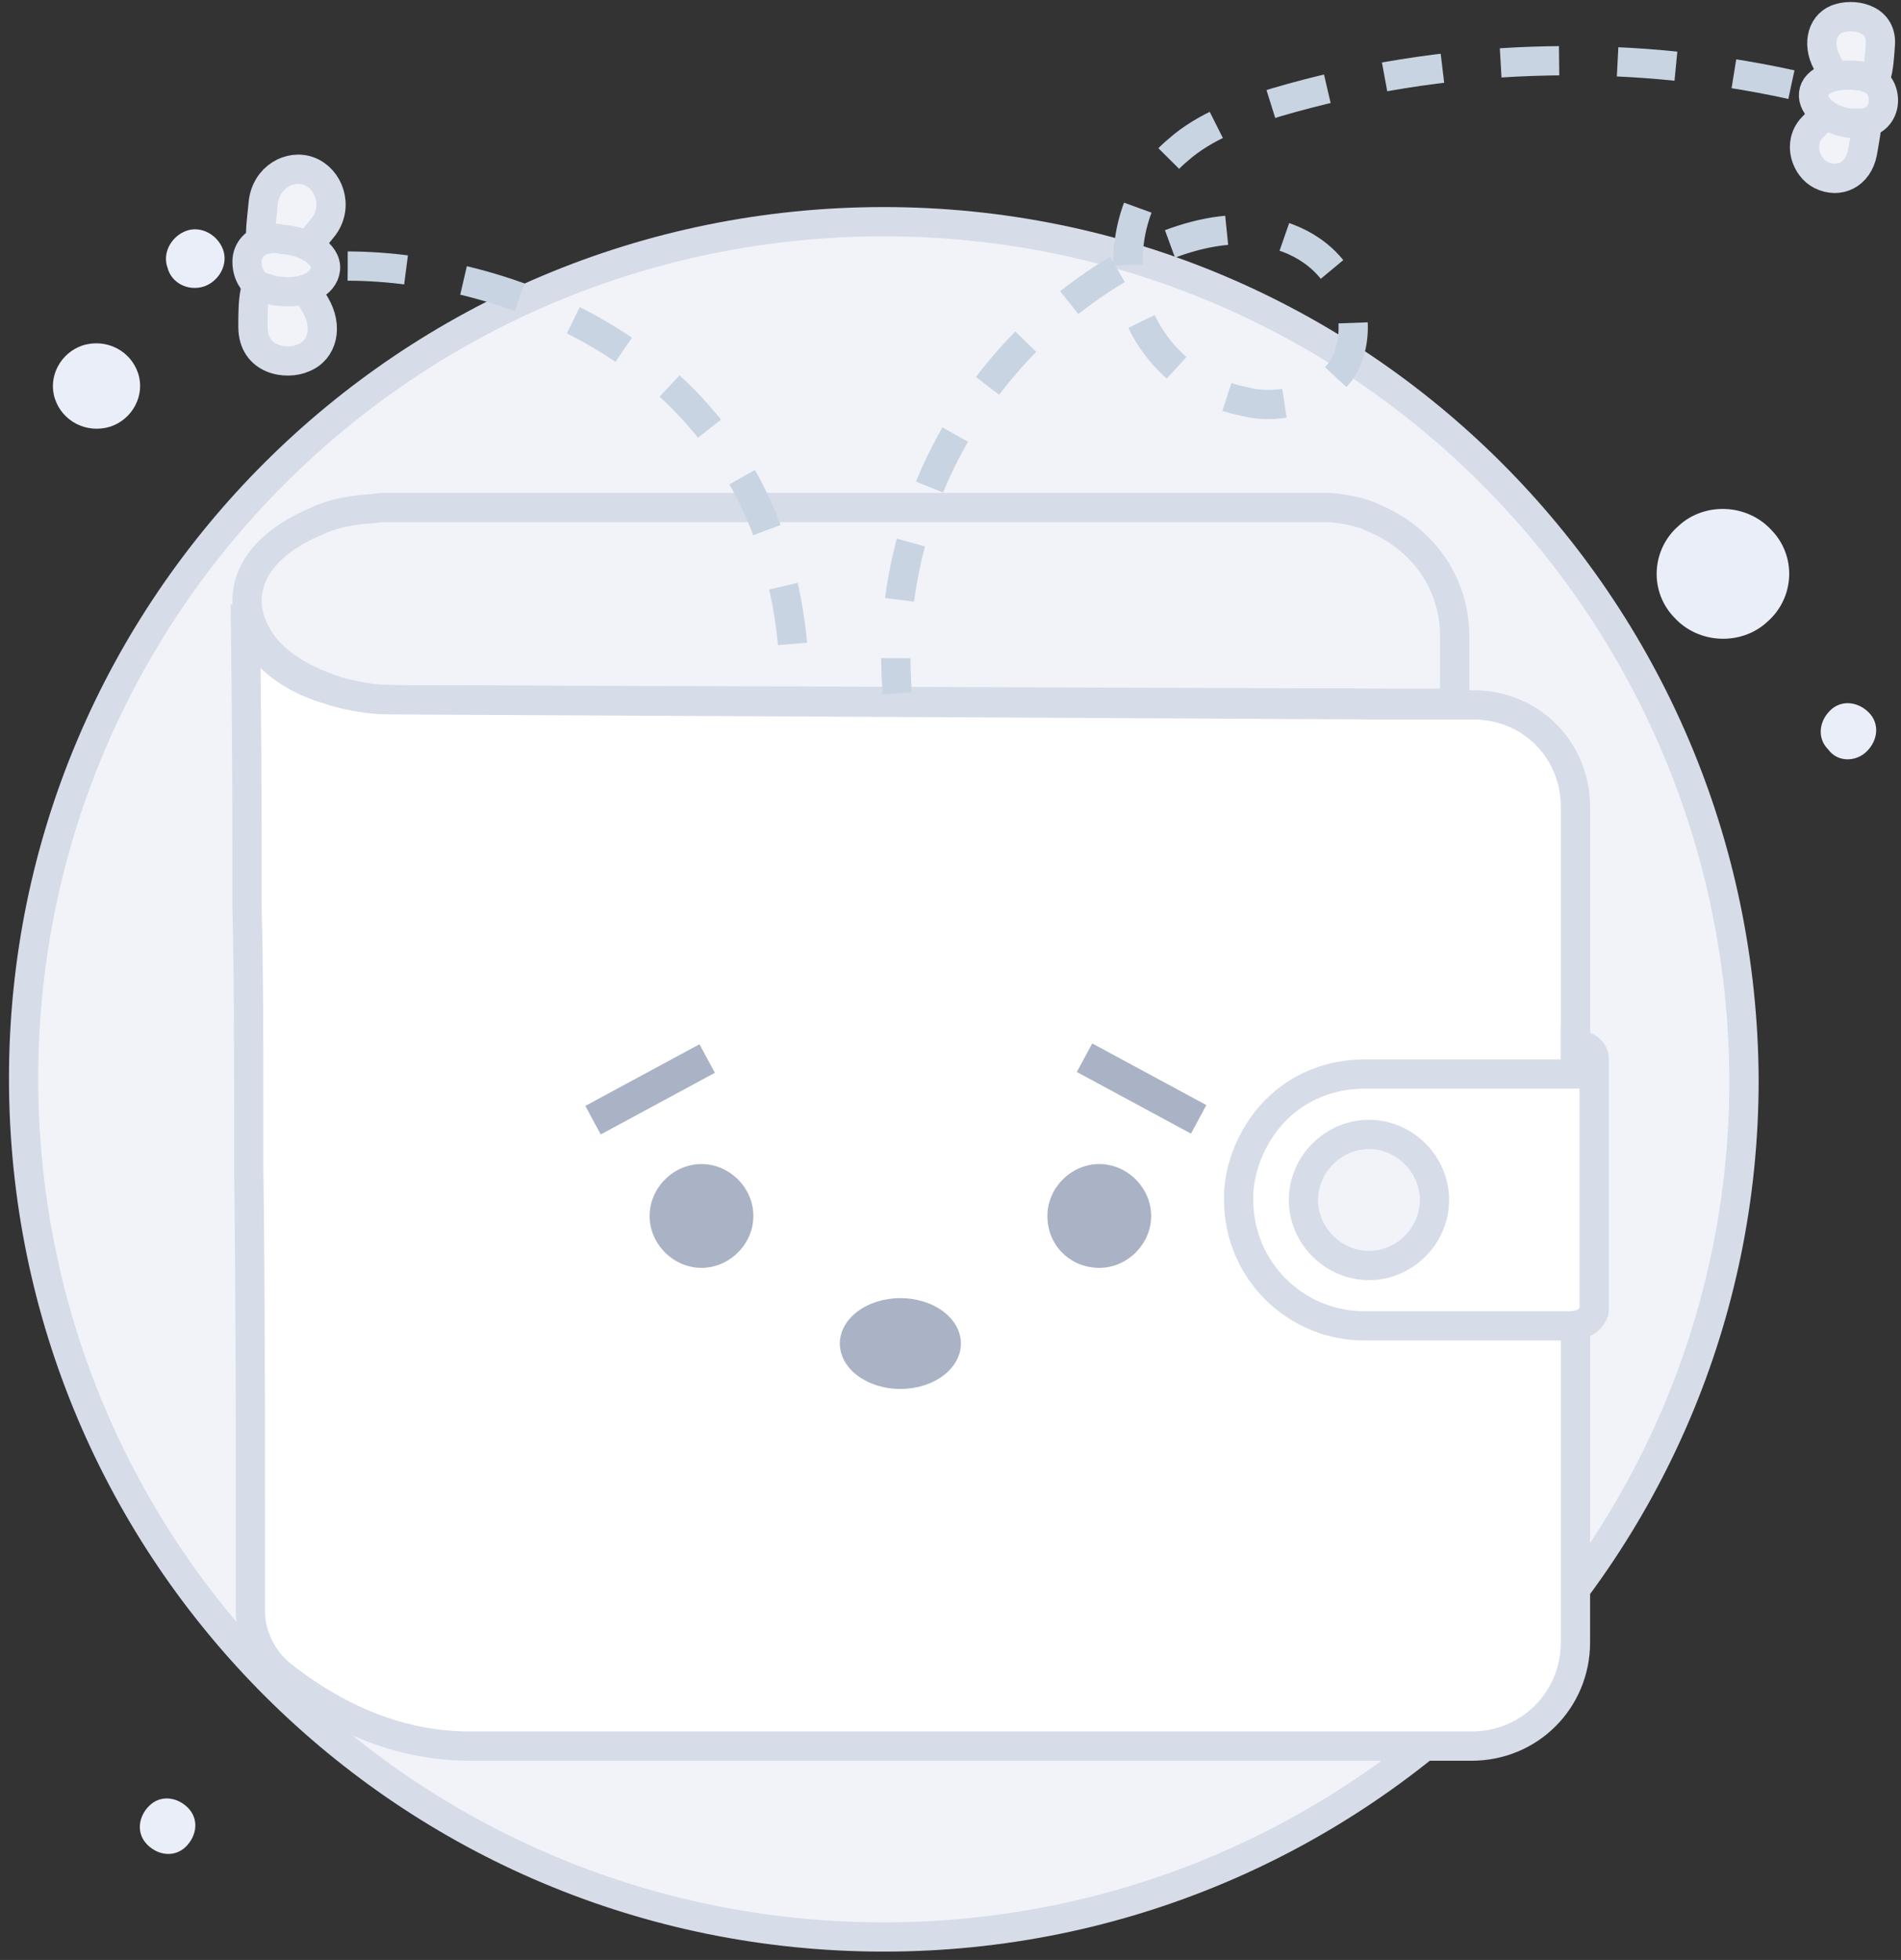<svg width="130" height="134" viewBox="0 0 130 134" fill="none" xmlns="http://www.w3.org/2000/svg">
<rect x="0" y="0" width="130" height="134" fill="#333333" stroke="none"/>
<path d="M7.547 29.169C9.062 28.664 9.945 27.023 9.44 25.509C8.935 23.994 7.294 23.11 5.653 23.615C4.138 24.12 3.255 25.761 3.76 27.276C4.265 28.791 5.906 29.674 7.547 29.169Z" fill="#EAEEF9"/>
<path d="M13.985 19.575C14.995 19.197 15.626 18.061 15.247 17.051C14.868 16.041 13.732 15.41 12.722 15.788C11.713 16.167 11.081 17.303 11.46 18.313C11.713 19.323 12.849 19.954 13.985 19.575Z" fill="#EAEEF9"/>
<path d="M120.853 42.516C122.746 40.875 122.872 37.972 121.105 36.205C119.464 34.437 116.561 34.311 114.793 35.952C112.9 37.593 112.773 40.497 114.541 42.264C116.182 44.031 119.085 44.157 120.853 42.516Z" fill="#EAEEF9"/>
<path d="M127.669 51.362C128.426 50.604 128.552 49.468 127.795 48.711C127.038 47.953 125.901 47.827 125.144 48.585C124.387 49.342 124.26 50.478 125.018 51.236C125.649 52.119 126.911 52.119 127.669 51.362Z" fill="#EAEEF9"/>
<path d="M12.722 126.245C13.48 125.487 13.606 124.351 12.849 123.594C12.091 122.836 10.955 122.71 10.198 123.468C9.44 124.225 9.314 125.361 10.071 126.119C10.829 126.876 11.965 127.002 12.722 126.245Z" fill="#EAEEF9"/>
<path d="M60.44 132.43C92.882 132.43 119.265 106.173 119.265 73.857C119.139 41.414 92.882 15.157 60.44 15.157C27.871 15.157 1.614 41.414 1.614 73.731C1.614 106.173 27.871 132.43 60.44 132.43Z" fill="#F1F3F9" stroke="#D6DCE8" stroke-width="2" stroke-miterlimit="10"/>
<path d="M99.479 43.539V48.076H99.13H94.71L26.895 47.843C25.616 47.843 24.336 47.611 23.057 47.261C22.941 47.261 22.824 47.145 22.708 47.145C21.079 46.564 19.684 45.866 18.52 44.703C17.59 43.772 16.892 42.376 16.892 41.097C16.892 38.654 18.869 36.793 21.661 35.63C22.592 35.164 23.755 34.932 24.918 34.815C25.383 34.815 25.849 34.699 26.314 34.699H90.639C91.337 34.699 91.918 34.815 92.5 34.932C92.965 35.048 93.43 35.164 93.895 35.397C97.269 36.793 99.479 39.817 99.479 43.539Z" fill="#F1F3F9" stroke="#D6DCE8" stroke-width="2" stroke-miterlimit="10"/>
<path d="M107.738 55.171V112.284C107.738 116.239 104.597 119.38 100.642 119.38H32.13C26.43 119.38 22.01 116.704 19.218 114.494C17.939 113.447 17.125 111.819 17.125 110.19C17.125 109.376 17.125 108.562 17.125 107.748C17.125 106.585 17.125 105.189 17.125 103.793C17.125 97.279 17.125 88.555 17.008 79.715C17.008 78.435 17.008 77.156 17.008 75.76C17.008 71.107 17.008 66.454 16.892 62.034C16.892 60.755 16.892 59.475 16.892 58.079C16.892 49.355 16.776 42.841 16.776 41.329C16.776 43.888 19.218 46.215 22.475 47.145C22.592 47.145 22.708 47.261 22.824 47.261C23.988 47.611 25.383 47.843 26.663 47.843L94.477 48.192H99.363H100.526C104.597 48.076 107.738 51.216 107.738 55.171Z" fill="white" stroke="#D6DCE8" stroke-width="2" stroke-miterlimit="10"/>
<path d="M107.738 71.34V73.433C107.621 73.433 107.505 73.433 107.272 73.433H93.314C90.871 73.433 88.777 74.364 87.265 75.876C85.87 77.272 84.823 79.366 84.706 81.576C84.706 81.692 84.706 81.925 84.706 82.041C84.706 86.81 88.545 90.649 93.314 90.649H107.272C107.97 90.649 108.552 90.416 108.784 90.067C108.901 89.951 109.017 89.718 109.017 89.602V72.387C109.017 71.805 108.435 71.456 107.738 71.34Z" fill="white" stroke="#D6DCE8" stroke-width="2" stroke-miterlimit="10"/>
<path d="M93.616 86.521C96.059 86.521 98.096 84.484 98.096 82.041C98.096 79.598 96.059 77.561 93.616 77.561C91.173 77.561 89.136 79.598 89.136 82.041C89.136 84.484 91.173 86.521 93.616 86.521Z" fill="#F1F3F9" stroke="#D6DCE8" stroke-width="2" stroke-miterlimit="10"/>
<path d="M47.971 86.683C49.893 86.683 51.52 85.056 51.52 83.135C51.52 81.213 49.893 79.586 47.971 79.586C46.049 79.586 44.423 81.213 44.423 83.135C44.423 85.056 46.049 86.683 47.971 86.683Z" fill="#AAB2C5"/>
<path d="M75.174 86.683C77.096 86.683 78.722 85.056 78.722 83.135C78.722 81.213 77.096 79.586 75.174 79.586C73.252 79.586 71.626 81.213 71.626 83.135C71.626 85.204 73.252 86.683 75.174 86.683Z" fill="#AAB2C5"/>
<path d="M47.833 71.396L40.028 75.61L41.081 77.561L48.886 73.347L47.833 71.396Z" fill="#AAB2C5"/>
<path d="M74.691 71.34L73.638 73.291L81.444 77.505L82.497 75.553L74.691 71.34Z" fill="#AAB2C5"/>
<path d="M61.573 94.962C63.859 94.962 65.712 93.572 65.712 91.857C65.712 90.143 63.859 88.753 61.573 88.753C59.286 88.753 57.433 90.143 57.433 91.857C57.433 93.572 59.286 94.962 61.573 94.962Z" fill="#AAB2C5"/>
<path d="M122.503 5.786C110.958 3.255 98.603 3.66 87.261 7.002C84.931 7.711 82.4 8.622 80.577 10.242C77.741 12.572 76.526 16.724 77.437 20.268C78.349 23.813 81.387 26.75 85.134 27.458C87.463 28.066 90.299 27.256 91.717 25.332C93.033 23.306 92.729 20.268 91.109 18.445C89.489 16.42 86.856 15.61 84.425 15.711C81.995 15.812 79.564 16.724 77.437 17.838C70.551 21.585 64.981 28.167 62.652 35.864C61.471 39.603 61.055 43.533 61.358 47.399" stroke="#C9D4E2" stroke-width="2" stroke-miterlimit="10" stroke-dasharray="4 4"/>
<path d="M128.579 3.153C128.478 4.672 128.377 6.09 127.263 6.394C126.149 6.698 125.642 5.685 124.933 4.267C124.225 2.951 124.63 1.533 125.845 1.229C126.959 0.925 128.782 1.33 128.579 3.153Z" fill="#F1F3F9" stroke="#D6DCE8" stroke-width="2" stroke-miterlimit="10"/>
<path d="M127.364 10.445C127.668 8.622 127.972 7.609 126.959 7.103C125.845 6.597 125.136 7.508 123.921 8.723C122.908 9.837 123.516 11.458 124.528 11.964C125.744 12.572 127.06 11.964 127.364 10.445Z" fill="#F1F3F9" stroke="#D6DCE8" stroke-width="2" stroke-miterlimit="10"/>
<path d="M128.782 7.103C128.681 7.812 128.174 8.318 127.465 8.42C127.162 8.42 126.858 8.42 126.453 8.42C125.035 8.217 123.921 7.306 124.022 6.394C124.123 5.483 125.44 4.976 127.06 5.179C127.364 5.179 127.668 5.28 127.87 5.381C128.478 5.584 128.883 6.293 128.782 7.103C128.782 7.103 128.782 7.002 128.782 7.103Z" fill="#F1F3F9"/>
<path d="M128.782 7.103C128.681 7.812 128.174 8.318 127.465 8.42C127.162 8.42 126.858 8.42 126.453 8.42C125.035 8.217 123.921 7.306 124.022 6.394C124.123 5.483 125.44 4.976 127.06 5.179C127.364 5.179 127.668 5.28 127.87 5.381C128.478 5.584 128.883 6.293 128.782 7.103ZM128.782 7.103C128.782 7.002 128.782 7.103 128.782 7.103Z" stroke="#D6DCE8" stroke-width="2" stroke-miterlimit="10"/>
<path d="M17.297 22.343C17.297 20.622 17.297 18.9 18.512 18.394C19.829 17.887 20.538 19.103 21.55 20.824C22.462 22.343 22.057 23.964 20.74 24.47C19.626 24.976 17.297 24.672 17.297 22.343Z" fill="#F1F3F9" stroke="#D6DCE8" stroke-width="2" stroke-miterlimit="10"/>
<path d="M18.006 13.837C17.803 15.963 17.5 17.178 18.816 17.685C20.133 18.191 20.841 17.077 22.158 15.457C23.171 14.039 22.462 12.216 21.145 11.71C19.829 11.204 18.208 12.115 18.006 13.837Z" fill="#F1F3F9" stroke="#D6DCE8" stroke-width="2" stroke-miterlimit="10"/>
<path d="M16.892 17.887C16.892 17.077 17.5 16.47 18.209 16.368C18.512 16.267 18.917 16.267 19.323 16.368C20.943 16.47 22.361 17.381 22.259 18.394C22.158 19.406 20.841 20.115 19.12 19.913C18.816 19.913 18.512 19.811 18.209 19.71C17.398 19.609 16.892 18.799 16.892 17.887Z" fill="#F1F3F9" stroke="#D6DCE8" stroke-width="2" stroke-miterlimit="10"/>
<path d="M23.778 18.191C34.412 18.191 54.059 24.369 54.362 47.053" stroke="#C9D4E2" stroke-width="2" stroke-miterlimit="10" stroke-dasharray="4 4"/>
</svg>
